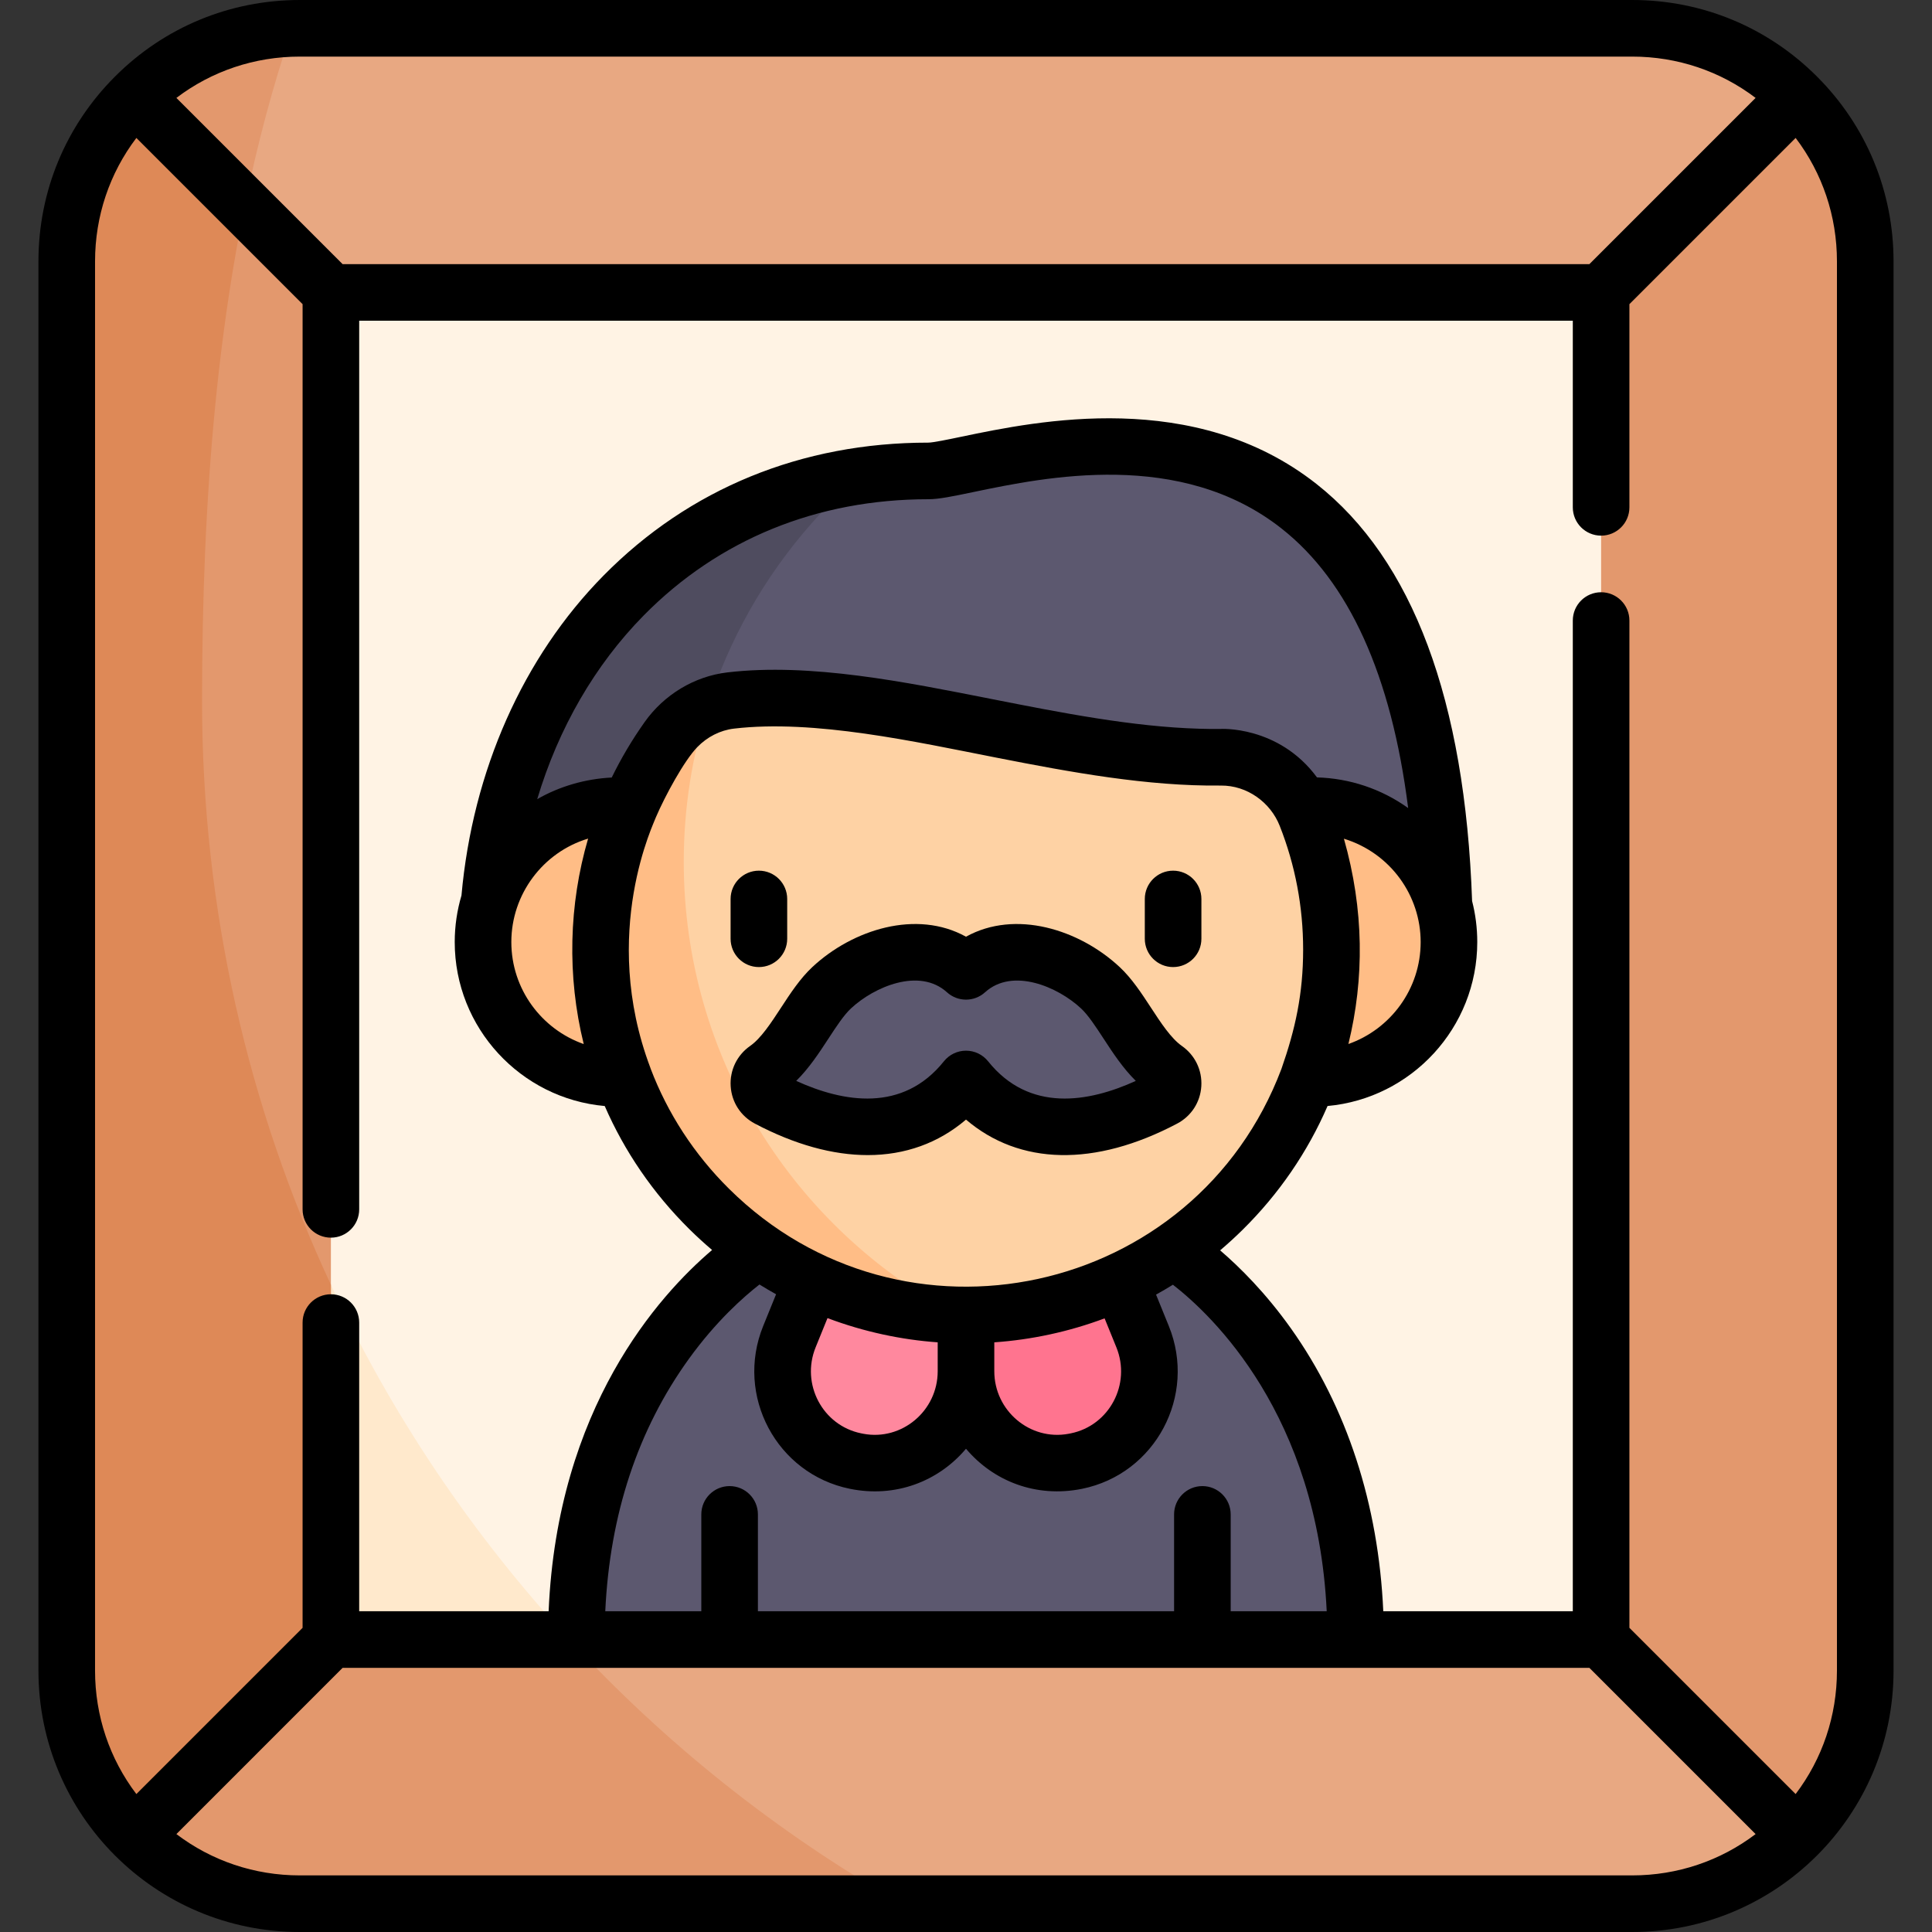 <svg id="Capa_1" enable-background="new 0 0 512 512" height="512" viewBox="0 0 512 512" width="512" xmlns="http://www.w3.org/2000/svg"><rect x="0" y="0" width="512" height="512" fill="#333333" stroke="none"/><g><g><path d="m66.163 40.383v431.233h369.673v-431.233z" fill="#fff3e4"/><path d="m494.31 69.26v373.48c0 17.06-6.91 32.5-18.09 43.67l-45.973-12.191-5.937-39.719v-357-37.117l51.91-14.794c11.18 11.171 18.09 26.611 18.09 43.671z" fill="#e3986d"/><g fill="#ffe9cc"><path d="m67.998 40.383h-1.835v7.992c.588-2.68 1.199-5.344 1.835-7.992z"/><path d="m66.163 281.449v190.167h124.441c-59.634-47.946-103.948-114.17-124.441-190.167z"/></g><path d="m87.69 77.5v357 38.8l-51.91 13.11c-11.18-11.17-18.09-26.61-18.09-43.67v-373.48c0-17.06 6.91-32.5 18.09-43.67l44.527 12.082z" fill="#e3986d"/><path d="m53.549 185.766c0-53.853 4.066-104.993 15.852-151.054l-33.621-9.122c-11.18 11.17-18.09 26.61-18.09 43.67v373.48c0 17.06 6.91 32.5 18.09 43.67l51.91-13.11v-38.8-94.043c-21.907-47-34.141-99.417-34.141-154.691z" fill="#de8957"/><path d="m476.22 25.59-51.91 51.91h-336.62l-51.91-51.91c11.17-11.18 26.61-18.09 43.66-18.09h353.12c17.05 0 32.49 6.91 43.66 18.09z" fill="#e8a882"/><path d="m129.153 251.649c0-69.943 46.903-126.847 116.847-126.847 16.61 0 136.847-49.763 136.847 126.847z" fill="#5c586f"/><path d="m181.202 228.414c0-40.782 17.985-77.36 46.451-102.248-59.675 9.016-98.5 61.85-98.5 125.483h54.038c-1.303-7.551-1.989-15.312-1.989-23.235z" fill="#4f4c5f"/><path d="m346.66 285.764c.395.013.789.03 1.187.03 19.962 0 36.145-16.182 36.145-36.145 0-19.962-16.182-36.145-36.145-36.145-.928 0-1.845.046-2.756.115z" fill="#ffbd86"/><path d="m152.731 434.5c0-74.118 48.384-103.179 48.384-103.179h109.768s48.384 29.062 48.384 103.179z" fill="#5c586f"/><path d="m222.569 321.32-13.37 32.917c-5.705 14.045 2.663 29.937 17.518 32.961.238.048.477.095.717.14 14.871 2.786 28.565-8.827 28.565-23.957l22.152-8.845-22.151-16.05z" fill="#ff889e"/><path d="m289.431 321.32 13.37 32.917c5.705 14.045-2.663 29.937-17.518 32.961-.238.048-.477.095-.717.14-14.872 2.786-28.566-8.827-28.566-23.956v-24.896z" fill="#ff748f"/><path d="m346.114 216.106c-3.684-9.332-12.663-15.537-22.695-15.423-43.018.491-91.884-19.495-129.777-15.04-6.724.791-12.755 4.506-16.674 10.027-11.62 16.373-18.283 36.511-17.79 58.23 1.176 51.822 43.622 93.871 95.452 94.586 54.114.747 98.215-42.895 98.215-96.837.001-12.549-2.386-24.539-6.731-35.543z" fill="#fed2a4"/><path d="m256 285.941c-16.139 20.174-39.918 11.813-52.46 5.188-3.042-1.607-3.258-5.831-.44-7.803 7.189-5.03 11.375-16.045 17.313-21.579 9.226-8.598 25.12-13.822 35.586-4.332 10.467-9.49 26.361-4.267 35.586 4.332 5.938 5.534 10.124 16.549 17.313 21.579 2.819 1.972 2.602 6.196-.44 7.803-12.54 6.625-36.319 14.985-52.458-5.188z" fill="#5c586f"/><path d="m476.22 486.41c-11.17 11.18-26.61 18.09-43.66 18.09h-353.12c-17.05 0-32.49-6.91-43.66-18.09l51.91-51.91h336.62z" fill="#e8a882"/><path d="m253.506 348.456c-43.004-22.783-72.304-67.987-72.304-120.042 0-14.366 2.238-28.207 6.373-41.203-4.226 1.726-7.915 4.666-10.607 8.459-3.966 5.587-7.337 11.622-10.061 18l.001-.05c-.911-.068-1.828-.115-2.756-.115-19.962 0-36.145 16.183-36.145 36.145s16.182 36.145 36.145 36.145c.398 0 .792-.017 1.187-.03l.003-.121c13.568 35.904 47.956 61.791 88.164 62.812z" fill="#ffbd86"/><g fill="#e3986d"><path d="m77.482 7.549c-16.27.508-30.962 7.291-41.702 18.041l29.057 29.057c3.317-16.29 7.482-32.022 12.645-47.098z"/><path d="m150.849 434.5h-63.159l-51.91 51.91c11.17 11.18 26.61 18.09 43.66 18.09h159.484c-32.875-18.731-62.569-42.401-88.075-70z"/></g></g><g><path d="m79.44 512h353.12c38.221 0 69.25-30.968 69.25-69.26v-373.48c0-18.505-7.202-35.894-20.278-48.964-.002-.002-.004-.005-.006-.007-.001-.001-.003-.002-.004-.004 0 0-.001 0-.001-.001-.001 0-.001-.001-.002-.002-13.072-13.079-30.458-20.282-48.959-20.282h-353.12c-18.501 0-35.888 7.203-48.959 20.282-.001 0-.001.001-.002.002 0 0-.001 0-.001.001-.001.001-.003.002-.004.004-.002.002-.004.004-.006.007-13.076 13.07-20.278 30.458-20.278 48.964v373.48c0 38.221 30.958 69.26 69.25 69.26zm75.254-235.312c-11.161-3.916-19.186-14.558-19.186-27.04 0-12.639 8.375-23.812 20.348-27.412-5.104 17.417-5.627 36.411-1.162 54.452zm-12.327-64.903c5.632-18.794 15.281-35.56 28.255-48.719 19.842-20.125 45.907-30.763 75.377-30.763 2.812 0 6.435-.754 11.919-1.897 19.186-3.996 54.899-11.435 81.67 9.628 17.889 14.075 29.144 38.942 33.588 74.107-7.158-5.12-15.57-7.879-24.161-8.121-10.202-13.851-25.781-12.861-25.681-12.837-1.809.021-3.637-.008-5.476-.062-17.686-.509-36.638-4.237-55.031-7.865-22.761-4.489-48.025-9.653-70.06-7.063-8.77 1.032-16.782 5.904-21.915 13.135-.025.035-.047.071-.072.106-3.308 4.672-6.197 9.558-8.665 14.617-7.083.358-13.878 2.363-19.748 5.734zm213.784 10.481c12.427 3.82 20.34 15.159 20.34 27.383 0 12.469-8.007 23.101-19.15 27.026 4.237-17.305 4.165-35.592-1.19-54.409zm-183.71 60.977c-.028-.084-.051-.171-.083-.255-13.575-35.935 1.273-65.521 1.448-66.375 2.422-5.672 7.506-15.034 10.979-18.614 2.632-2.713 6.058-4.476 9.733-4.908 21.275-2.497 48.059 3.482 69.475 7.682 19.777 3.885 40.071 7.629 59.512 7.409.019 0 .037.001.055.001 6.937-.06 13.124 4.45 15.577 10.676 4.12 10.434 6.208 21.465 6.208 32.789 0 11.783-2.083 21.129-5.751 31.624-22.866 60.537-100.434 77.308-146.407 31.757-9.245-9.16-16.257-19.99-20.746-31.786zm123.411 73.817c3.955 9.738-1.858 20.712-12.067 22.79l-.601.118c-10.195 1.909-19.685-6.09-19.685-16.585v-7.651c9.9-.693 19.815-2.82 29.231-6.355zm-79.704 0 3.147-7.749c9.613 3.633 19.642 5.75 29.205 6.419v7.652c0 10.537-9.536 18.486-19.669 16.588l-.617-.121c-10.22-2.079-16.017-13.061-12.066-22.789zm-14.878-16.651c1.448.899 2.915 1.761 4.401 2.585l-3.42 8.421c-7.485 18.428 3.549 39.179 22.973 43.133 12.118 2.472 23.492-1.976 30.776-10.616 7.216 8.559 18.518 13.094 30.778 10.616 19.415-3.952 30.459-24.698 22.972-43.133l-3.383-8.329c1.51-.834 3-1.707 4.47-2.619 10.387 8.062 38.278 34.424 40.756 86.532h-25.448v-25.668c0-4.142-3.358-7.5-7.5-7.5s-7.5 3.358-7.5 7.5v25.669h-110.29v-25.668c0-4.142-3.358-7.5-7.5-7.5s-7.5 3.358-7.5 7.5v25.668h-25.451c1.201-25.675 8.634-48.138 22.141-66.862 7.204-9.986 14.485-16.428 18.725-19.729zm231.29 156.591h-353.12c-11.964 0-23.332-3.844-32.694-10.949 13.354-13.355 27.92-27.921 44.05-44.051h330.407l44.051 44.051c-9.362 7.104-20.731 10.949-32.694 10.949zm-353.12-482h353.12c11.964 0 23.332 3.844 32.694 10.949l-44.051 44.051h-330.407l-44.05-44.051c9.362-7.105 20.73-10.949 32.694-10.949zm-54.25 54.26c0-11.969 3.844-23.341 10.949-32.704l44.051 44.05v239.888c0 4.143 3.356 7.5 7.5 7.5 4.147 0 7.5-3.362 7.5-7.5v-235.494h321.62v49.453c0 4.142 3.358 7.5 7.5 7.5s7.5-3.358 7.5-7.5v-53.847l44.051-44.051c7.105 9.363 10.949 20.735 10.949 32.704v373.48c0 11.969-3.844 23.341-10.949 32.704l-44.051-44.051v-266.94c0-4.142-3.358-7.5-7.5-7.5s-7.5 3.358-7.5 7.5v262.548h-50.228c-1.259-28.316-9.646-54.111-24.484-74.972-6.716-9.442-13.583-16.242-18.75-20.67 2.03-1.721 4.006-3.524 5.921-5.413 9.709-9.576 17.297-20.708 22.549-32.839 22.21-2.014 39.673-20.729 39.673-43.456 0-3.751-.476-7.392-1.37-10.868-1.86-53.264-15.735-90.456-41.257-110.536-32.262-25.383-73.963-16.698-94.004-12.524-3.56.741-7.594 1.582-8.86 1.582-33.576 0-63.334 12.183-86.059 35.232-21.336 21.641-34.684 51.724-37.645 84.777-1.156 3.915-1.787 8.053-1.787 12.337 0 22.753 17.505 41.485 39.753 43.462 5.238 12.018 12.774 23.067 22.369 32.575 1.965 1.947 3.997 3.803 6.085 5.574-14.149 12.036-41.012 41.813-43.322 95.74h-50.204v-76.505c0-4.142-3.358-7.5-7.5-7.5s-7.5 3.358-7.5 7.5v80.898l-44.051 44.051c-7.105-9.363-10.949-20.735-10.949-32.704z"/><path d="m201.116 256.283c4.142 0 7.5-3.358 7.5-7.5v-10.546c0-4.142-3.358-7.5-7.5-7.5s-7.5 3.358-7.5 7.5v10.546c0 4.142 3.358 7.5 7.5 7.5z"/><path d="m310.884 256.283c4.142 0 7.5-3.358 7.5-7.5v-10.546c0-4.142-3.358-7.5-7.5-7.5s-7.5 3.358-7.5 7.5v10.546c0 4.142 3.358 7.5 7.5 7.5z"/><path d="m198.8 277.181c-3.497 2.446-5.426 6.441-5.161 10.686.263 4.218 2.655 7.917 6.398 9.894 10.57 5.583 20.688 8.35 29.924 8.35 9.863 0 18.72-3.156 26.039-9.407 14.174 12.104 34.105 12.604 55.963 1.057 3.743-1.977 6.134-5.676 6.397-9.894.265-4.245-1.665-8.239-5.161-10.686-2.872-2.009-5.571-6.14-8.181-10.135-2.491-3.812-5.066-7.754-8.319-10.786-10.666-9.94-27.59-15.293-40.7-8.021-13.11-7.271-30.034-1.919-40.701 8.021-3.252 3.031-5.828 6.973-8.318 10.785-2.609 3.996-5.308 8.126-8.18 10.136zm20.739-1.931c2.092-3.203 4.069-6.228 5.988-8.017 6.171-5.751 18.142-10.875 25.436-4.262 2.858 2.592 7.217 2.592 10.075 0 7.295-6.614 19.265-1.488 25.435 4.262 1.919 1.789 3.896 4.814 5.988 8.017 2.436 3.728 5.117 7.832 8.535 11.198-12.511 5.701-28.237 8.436-39.14-5.192-1.423-1.779-3.578-2.814-5.856-2.814s-4.433 1.035-5.856 2.814c-10.903 13.628-26.631 10.893-39.14 5.191 3.418-3.366 6.099-7.469 8.535-11.197z"/></g></g></svg>